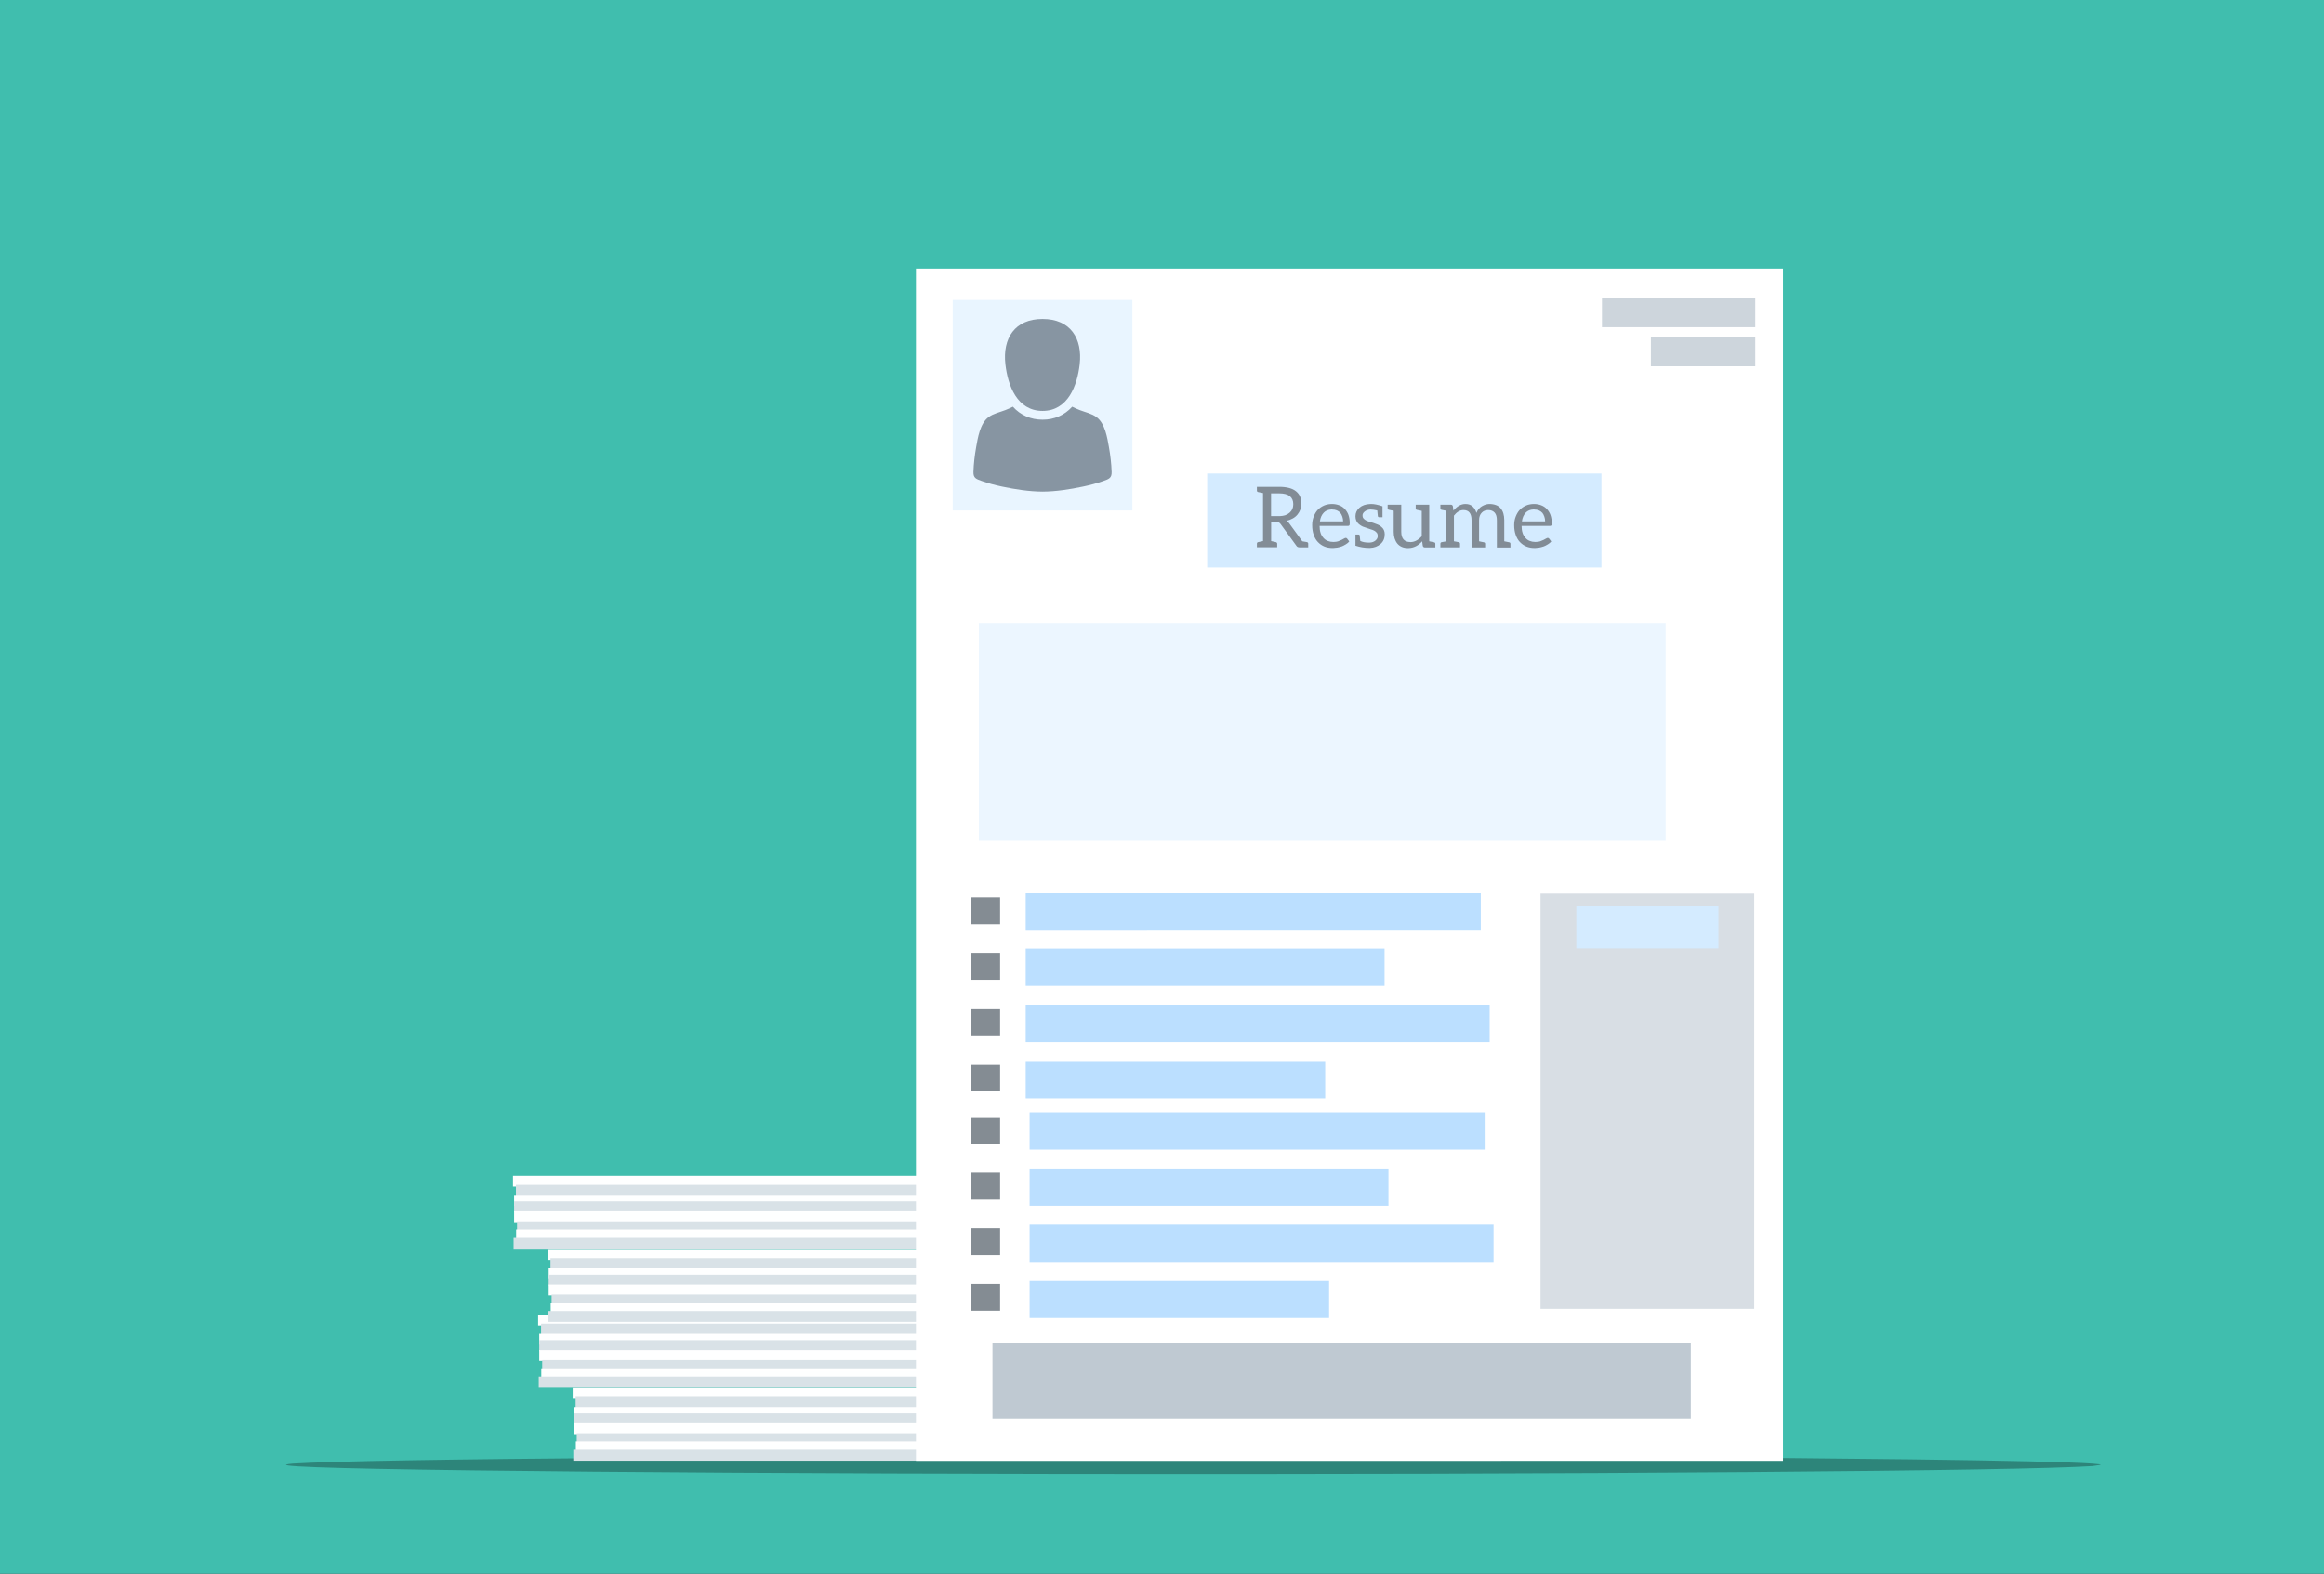 <?xml version="1.0" encoding="utf-8"?>
<svg xmlns="http://www.w3.org/2000/svg" xmlns:xlink="http://www.w3.org/1999/xlink" version= "1.1" width="1920px" height="1300px" viewBox="-600 63 1920 1300">
<rect x="-600" y="63" width="1920" height="1300" fill="#333333" stroke="none"/>
<g id="layer1">
<g style="fill:rgb(64,190,174); fill-opacity:1.0; stroke-linejoin: miter">
<path d="M-600.001,61.429C-600.417,61.429,-600.816,61.595,-601.111,61.889C-601.405,62.184,-601.57,62.583,-601.57,62.999L-601.569,1363C-601.569,1363.867,-600.867,1364.57,-600,1364.57L1320.001,1364.57C1320.417,1364.57,1320.816,1364.405,1321.111,1364.111C1321.405,1363.816,1321.57,1363.417,1321.57,1363.001L1321.57,63C1321.57,62.133,1320.867,61.43,1320,61.43L-600.001,61.429 Z"/>
</g>
<g style="fill:rgb(0,0,0); fill-opacity:0.298; stroke-linejoin: miter">
<path d="M1135.583,1273L1128.733,1274.006Q1080.037,1277.048,843.765,1278.871Q605.857,1280.694,283.46,1280.349Q-24.227,1279.868,-208.701,1277.532Q-393.027,1275.18,-358.189,1271.993Q-309.493,1268.952,-73.22,1267.128Q164.688,1265.306,487.085,1265.651Q794.771,1266.132,979.246,1268.467Q1038.354,1269.223,1076.62,1270.113L1108.781,1271.028Q1135.284,1271.973,1135.583,1273"/>
</g>
<g style="fill:rgb(255,255,255); fill-opacity:0.996; stroke-linejoin: miter">
<path d="M-126.848,1209.398L256.39,1209.398L639.626,1209.399Q639.626,1213.88,639.626,1218.361Q256.39,1218.361,-126.848,1218.361Q-126.848,1213.881,-126.848,1209.398"/>
</g>
<g style="fill:rgb(217,226,231); fill-opacity:1.0; stroke-linejoin: miter">
<path d="M-124.421,1216.908L258.816,1216.908L642.053,1216.909L642.053,1225.869L-124.421,1225.873L-124.421,1216.908"/>
</g>
<g style="fill:rgb(255,255,255); fill-opacity:0.996; stroke-linejoin: miter">
<path d="M-125.922,1225.166L257.316,1225.168L640.553,1225.168L640.553,1234.129L-125.922,1234.133L-125.922,1225.166"/>
</g>
<g style="fill:rgb(217,226,231); fill-opacity:1.0; stroke-linejoin: miter">
<path d="M-125.922,1230.422L257.316,1230.426L640.553,1230.425L640.553,1239.387L-125.922,1239.389L-125.922,1230.422"/>
</g>
<g style="fill:rgb(255,255,255); fill-opacity:0.996; stroke-linejoin: miter">
<path d="M-125.922,1238.684L257.316,1238.686L640.553,1238.686L640.553,1247.647L-125.922,1247.649L-125.922,1238.684"/>
</g>
<g style="fill:rgb(217,226,231); fill-opacity:1.0; stroke-linejoin: miter">
<path d="M-123.499,1246.944L259.74,1246.946L642.977,1246.946L642.977,1255.907L-123.499,1255.911L-123.499,1246.944"/>
</g>
<g style="fill:rgb(255,255,255); fill-opacity:0.996; stroke-linejoin: miter">
<path d="M-124.248,1253.703L258.989,1253.703L642.227,1253.705L642.227,1262.666L-124.248,1262.67L-124.248,1253.703"/>
</g>
<g style="fill:rgb(217,226,231); fill-opacity:1.0; stroke-linejoin: miter">
<path d="M-126.346,1260.616L256.892,1260.618L640.129,1260.618L640.129,1269.578L-126.346,1269.581L-126.346,1260.616"/>
</g>
<g style="fill:rgb(255,255,255); fill-opacity:0.996; stroke-linejoin: miter">
<path d="M-155.399,1148.973L227.839,1148.973L611.075,1148.975Q611.075,1153.455,611.075,1157.936Q227.839,1157.936,-155.399,1157.937Q-155.399,1153.456,-155.399,1148.973"/>
</g>
<g style="fill:rgb(217,226,231); fill-opacity:1.0; stroke-linejoin: miter">
<path d="M-152.972,1156.483L230.265,1156.483L613.502,1156.484L613.502,1165.444L-152.972,1165.448L-152.972,1156.483"/>
</g>
<g style="fill:rgb(255,255,255); fill-opacity:0.996; stroke-linejoin: miter">
<path d="M-154.473,1164.741L228.765,1164.743L612.002,1164.743L612.002,1173.704L-154.473,1173.708L-154.473,1164.741"/>
</g>
<g style="fill:rgb(217,226,231); fill-opacity:1.0; stroke-linejoin: miter">
<path d="M-154.473,1169.997L228.765,1170.001L612.002,1170.001L612.002,1178.962L-154.473,1178.964L-154.473,1169.997"/>
</g>
<g style="fill:rgb(255,255,255); fill-opacity:0.996; stroke-linejoin: miter">
<path d="M-154.473,1178.259L228.765,1178.261L612.002,1178.261L612.002,1187.222L-154.473,1187.224L-154.473,1178.259"/>
</g>
<g style="fill:rgb(217,226,231); fill-opacity:1.0; stroke-linejoin: miter">
<path d="M-152.05,1186.519L231.188,1186.521L614.425,1186.521L614.425,1195.482L-152.05,1195.487L-152.05,1186.519"/>
</g>
<g style="fill:rgb(255,255,255); fill-opacity:0.996; stroke-linejoin: miter">
<path d="M-152.799,1193.278L230.438,1193.278L613.676,1193.28L613.676,1202.242L-152.799,1202.246L-152.799,1193.278"/>
</g>
<g style="fill:rgb(217,226,231); fill-opacity:1.0; stroke-linejoin: miter">
<path d="M-154.897,1200.192L228.341,1200.193L611.578,1200.193L611.578,1209.153L-154.897,1209.157L-154.897,1200.192"/>
</g>
<g style="fill:rgb(255,255,255); fill-opacity:0.996; stroke-linejoin: miter">
<path d="M-147.63,1094.803L235.609,1094.803L618.845,1094.805Q618.845,1099.286,618.845,1103.766Q235.609,1103.767,-147.63,1103.767Q-147.63,1099.286,-147.63,1094.803"/>
</g>
<g style="fill:rgb(217,226,231); fill-opacity:1.0; stroke-linejoin: miter">
<path d="M-145.203,1102.313L238.034,1102.313L621.271,1102.314L621.271,1111.274L-145.203,1111.278L-145.203,1102.313"/>
</g>
<g style="fill:rgb(255,255,255); fill-opacity:0.996; stroke-linejoin: miter">
<path d="M-146.704,1110.571L236.534,1110.573L619.771,1110.573L619.771,1119.534L-146.704,1119.538L-146.704,1110.571"/>
</g>
<g style="fill:rgb(217,226,231); fill-opacity:1.0; stroke-linejoin: miter">
<path d="M-146.704,1115.827L236.534,1115.831L619.771,1115.831L619.771,1124.792L-146.704,1124.794L-146.704,1115.827"/>
</g>
<g style="fill:rgb(255,255,255); fill-opacity:0.996; stroke-linejoin: miter">
<path d="M-146.704,1124.089L236.534,1124.091L619.771,1124.091L619.771,1133.052L-146.704,1133.055L-146.704,1124.089"/>
</g>
<g style="fill:rgb(217,226,231); fill-opacity:1.0; stroke-linejoin: miter">
<path d="M-144.28,1132.35L238.958,1132.351L622.195,1132.351L622.195,1141.312L-144.28,1141.317L-144.28,1132.35"/>
</g>
<g style="fill:rgb(255,255,255); fill-opacity:0.996; stroke-linejoin: miter">
<path d="M-145.03,1139.109L238.207,1139.109L621.445,1139.11L621.445,1148.072L-145.03,1148.076L-145.03,1139.109"/>
</g>
<g style="fill:rgb(217,226,231); fill-opacity:1.0; stroke-linejoin: miter">
<path d="M-147.128,1146.022L236.11,1146.023L619.347,1146.023L619.347,1154.983L-147.128,1154.987L-147.128,1146.022"/>
</g>
<g style="fill:rgb(255,255,255); fill-opacity:0.996; stroke-linejoin: miter">
<path d="M-176.181,1034.379L207.057,1034.379L590.294,1034.38Q590.294,1038.861,590.294,1043.342Q207.057,1043.342,-176.181,1043.342Q-176.181,1038.861,-176.181,1034.379"/>
</g>
<g style="fill:rgb(217,226,231); fill-opacity:1.0; stroke-linejoin: miter">
<path d="M-173.754,1041.888L209.483,1041.888L592.72,1041.89L592.72,1050.85L-173.754,1050.853L-173.754,1041.888"/>
</g>
<g style="fill:rgb(255,255,255); fill-opacity:0.996; stroke-linejoin: miter">
<path d="M-175.255,1050.147L207.983,1050.149L591.22,1050.148L591.22,1059.11L-175.255,1059.114L-175.255,1050.147"/>
</g>
<g style="fill:rgb(217,226,231); fill-opacity:1.0; stroke-linejoin: miter">
<path d="M-175.255,1055.403L207.983,1055.406L591.22,1055.406L591.22,1064.367L-175.255,1064.37L-175.255,1055.403"/>
</g>
<g style="fill:rgb(255,255,255); fill-opacity:0.996; stroke-linejoin: miter">
<path d="M-175.255,1063.665L207.983,1063.667L591.22,1063.666L591.22,1072.628L-175.255,1072.63L-175.255,1063.665"/>
</g>
<g style="fill:rgb(217,226,231); fill-opacity:1.0; stroke-linejoin: miter">
<path d="M-172.832,1071.925L210.407,1071.927L593.644,1071.926L593.644,1080.888L-172.832,1080.892L-172.832,1071.925"/>
</g>
<g style="fill:rgb(255,255,255); fill-opacity:0.996; stroke-linejoin: miter">
<path d="M-173.581,1078.684L209.656,1078.684L592.894,1078.686L592.894,1087.647L-173.581,1087.651L-173.581,1078.684"/>
</g>
<g style="fill:rgb(217,226,231); fill-opacity:1.0; stroke-linejoin: miter">
<path d="M-175.679,1085.597L207.559,1085.599L590.796,1085.598L590.796,1094.558L-175.679,1094.562L-175.679,1085.597"/>
</g>
<g style="fill:rgb(255,255,255); fill-opacity:1.0; stroke-linejoin: miter">
<path d="M156.714,284.856L514.879,284.857L873.043,284.858Q873.042,777.278,873.042,1269.697Q514.878,1269.698,156.714,1269.7Q156.714,777.278,156.714,284.856"/>
</g>
<g style="fill:rgb(132,140,147); fill-opacity:1.0; stroke-linejoin: miter">
<path d="M201.995,985.852L214.124,985.853L226.252,985.854Q226.252,996.964,226.252,1008.075Q214.124,1008.075,201.995,1008.075Q201.995,996.964,201.995,985.852 Z"/>
</g>
<g style="fill:rgb(132,140,147); fill-opacity:1.0; stroke-linejoin: miter">
<path d="M201.995,1031.752L226.252,1031.752L226.252,1053.972L201.995,1053.974L201.995,1031.752 Z"/>
</g>
<g style="fill:rgb(132,140,147); fill-opacity:1.0; stroke-linejoin: miter">
<path d="M201.995,1077.65L214.124,1077.652L226.252,1077.65Q226.252,1088.761,226.252,1099.871Q214.124,1099.871,201.995,1099.872Q201.995,1088.761,201.995,1077.65 Z"/>
</g>
<g style="fill:rgb(132,140,147); fill-opacity:1.0; stroke-linejoin: miter">
<path d="M201.995,1123.548L226.252,1123.55L226.252,1145.769L201.995,1145.769L201.995,1123.548 Z"/>
</g>
<g style="fill:rgb(187,223,255); fill-opacity:1.0; stroke-linejoin: miter">
<path d="M250.62,981.913L438.609,981.912L626.597,981.913Q626.597,997.278,626.597,1012.646Q438.609,1012.647,250.62,1012.647Q250.62,997.279,250.62,981.913 Z"/>
</g>
<g style="fill:rgb(187,223,255); fill-opacity:1.0; stroke-linejoin: miter">
<path d="M250.62,1028.303L398.851,1028.305L547.083,1028.304Q547.083,1043.67,547.082,1059.037Q398.851,1059.039,250.62,1059.04Q250.62,1043.671,250.62,1028.303 Z"/>
</g>
<g style="fill:rgb(187,223,255); fill-opacity:1.0; stroke-linejoin: miter">
<path d="M250.62,1074.695L442.276,1074.697L633.931,1074.697Q633.931,1090.062,633.931,1105.43Q442.276,1105.43,250.62,1105.43Q250.62,1090.062,250.62,1074.695 Z"/>
</g>
<g style="fill:rgb(187,223,255); fill-opacity:1.0; stroke-linejoin: miter">
<path d="M250.62,1121.088L498.046,1121.09L498.046,1151.82L250.62,1151.823L250.62,1121.088 Z"/>
</g>
<g style="fill:rgb(132,140,147); fill-opacity:1.0; stroke-linejoin: miter">
<path d="M201.995,804.385L214.124,804.385L226.252,804.386Q226.252,815.497,226.252,826.607Q214.124,826.607,201.995,826.607Q201.995,815.497,201.995,804.385 Z"/>
</g>
<g style="fill:rgb(132,140,147); fill-opacity:1.0; stroke-linejoin: miter">
<path d="M201.995,850.284L226.252,850.285L226.252,872.506L201.995,872.506L201.995,850.284 Z"/>
</g>
<g style="fill:rgb(132,140,147); fill-opacity:1.0; stroke-linejoin: miter">
<path d="M201.995,896.183L214.124,896.184L226.252,896.183Q226.252,907.294,226.252,918.404Q214.124,918.404,201.995,918.404Q201.995,907.294,201.995,896.183 Z"/>
</g>
<g style="fill:rgb(132,140,147); fill-opacity:1.0; stroke-linejoin: miter">
<path d="M201.995,942.081L226.252,942.082L226.252,964.302L201.995,964.303L201.995,942.081 Z"/>
</g>
<g style="fill:rgb(187,223,255); fill-opacity:1.0; stroke-linejoin: miter">
<path d="M247.401,800.445L435.39,800.444L623.378,800.444Q623.378,815.812,623.378,831.178Q435.39,831.178,247.401,831.179Q247.401,815.812,247.401,800.445 Z"/>
</g>
<g style="fill:rgb(187,223,255); fill-opacity:1.0; stroke-linejoin: miter">
<path d="M247.401,846.836L395.632,846.837L543.863,846.836Q543.863,862.203,543.863,877.57Q395.632,877.571,247.401,877.571Q247.401,862.203,247.401,846.836 Z"/>
</g>
<g style="fill:rgb(187,223,255); fill-opacity:1.0; stroke-linejoin: miter">
<path d="M247.401,893.227L439.057,893.229L630.712,893.228Q630.712,908.595,630.712,923.963Q439.057,923.963,247.401,923.963Q247.401,908.595,247.401,893.227 Z"/>
</g>
<g style="fill:rgb(187,223,255); fill-opacity:1.0; stroke-linejoin: miter">
<path d="M247.401,939.62L494.828,939.622L494.828,970.353L247.401,970.355L247.401,939.62 Z"/>
</g>
<g style="fill:rgb(212,235,255); fill-opacity:0.447; stroke-linejoin: miter">
<path d="M208.689,577.689L492.389,577.689L776.088,577.69Q776.088,667.65,776.088,757.61Q492.389,757.611,208.689,757.611Q208.689,667.65,208.689,577.689"/>
</g>
<g style="fill:rgb(212,235,255); fill-opacity:0.996; stroke-linejoin: miter">
<path d="M397.338,454.111L560.204,454.111L723.07,454.112Q723.07,492.949,723.07,531.785Q560.204,531.786,397.338,531.787Q397.338,492.949,397.338,454.111"/>
</g>
<g style="fill:rgb(191,201,210); fill-opacity:0.784; stroke-linejoin: miter">
<path d="M723.473,309.181L850.13,309.183L850.13,333.264L723.473,333.266L723.473,309.181"/>
</g>
<g style="fill:rgb(191,201,210); fill-opacity:0.784; stroke-linejoin: miter">
<path d="M763.921,341.509L850.13,341.51L850.13,365.592L763.921,365.593L763.921,341.509"/>
</g>
<g style="fill:rgb(191,201,210); fill-opacity:0.996; stroke-linejoin: miter">
<path d="M219.948,1172.356L508.414,1172.357L796.88,1172.358Q796.88,1203.566,796.88,1234.775Q508.414,1234.775,219.948,1234.776Q219.948,1203.566,219.948,1172.356"/>
</g>
<g style="fill:rgb(191,201,210); fill-opacity:0.612; stroke-linejoin: miter">
<path d="M672.703,801.238L849.277,801.24L849.277,1144.261L672.703,1144.264L672.703,801.238"/>
</g>
<g>
<g style="fill:rgb(130,140,150); fill-opacity:1.0; stroke-linejoin: miter">
<path d="M450.105,470.56L456.836,470.56Q462.684,470.56,465.539,472.803Q468.463,475.115,468.463,479.467Q468.463,481.779,467.715,483.512Q466.967,485.212,465.403,486.572Q463.704,488.034,461.664,488.68Q459.852,489.246,457.426,489.341Q456.973,489.358,456.498,489.36L456.496,489.36L450.105,489.36L450.105,470.56 Z M500.102,483.864Q500.393,483.852,500.692,483.852L500.624,483.92Q502.8,483.92,504.466,484.634Q506.132,485.348,507.322,486.64Q508.24,487.66,508.988,489.802Q509.633,491.671,509.633,493.677L490.459,493.677Q491.071,489.156,493.689,486.436Q496.006,484.023,500.102,483.864 Z M666.993,483.864Q667.284,483.852,667.583,483.852L667.515,483.92Q669.691,483.92,671.357,484.634Q673.023,485.348,674.213,486.64Q675.131,487.66,675.879,489.802Q676.524,491.671,676.524,493.677L657.35,493.677Q657.962,489.156,660.58,486.436Q662.897,484.023,666.993,483.864 Z M438.41,465.154L438.41,468.214Q438.41,469.234,439.43,469.472Q440.042,469.608,443.475,470.288L443.475,509.962L439.43,510.812Q438.41,511.05,438.41,512.07L438.41,515.061L443.407,515.061L450.173,515.061L455.17,515.061L455.17,512.07Q455.17,511.628,454.83,511.254Q454.524,510.914,454.048,510.812Q453.505,510.676,450.173,509.962L450.173,494.255L454.626,494.255Q456.088,494.255,456.7,494.663Q457.414,495.139,457.958,495.853L470.911,513.668Q471.727,515.129,473.563,515.129L475.772,515.129L479.546,515.129L480.804,515.129L480.804,512.07Q480.804,511.05,479.75,510.812L479.752,510.812L479.818,510.812Q479.478,510.71,475.908,510.132L465.131,495.343Q464.214,494.017,462.888,493.269Q465.403,492.725,468.055,491.264Q470.299,490.04,471.897,488.102Q473.495,486.164,474.311,483.92Q475.161,481.541,475.161,479.059Q475.161,475.863,474.107,473.279Q473.087,470.798,470.775,468.894Q468.497,467.024,465.063,466.106Q461.46,465.154,456.836,465.154L443.407,465.154L438.41,465.154 Z M499.773,479.347Q496.416,479.478,493.757,480.657Q490.629,482.05,488.521,484.362Q486.55,486.538,485.258,489.938Q484.068,493.099,484.068,496.737Q484.068,501.293,485.326,504.828Q486.618,508.5,488.793,510.744Q491.173,513.226,494.165,514.449Q497.157,515.673,500.93,515.673Q501.278,515.673,501.643,515.659Q503.062,515.604,504.738,515.333Q506.2,515.095,508.512,514.347Q509.667,513.973,511.911,512.614Q513.713,511.526,514.699,510.268L512.965,507.956Q512.557,507.344,511.775,507.344Q511.756,507.344,511.736,507.345Q511.232,507.365,510.381,507.888Q509.497,508.432,508.308,509.01Q506.574,509.826,505.384,510.2Q504.116,510.586,502.245,510.659Q501.808,510.676,501.338,510.676Q499.06,510.676,496.885,509.826Q494.879,509.044,493.383,507.344Q491.751,505.474,491.037,503.298Q490.187,500.681,490.187,497.451L490.189,497.451L513.577,497.451Q513.635,497.451,513.69,497.449Q514.485,497.418,514.835,496.941Q515.107,496.567,515.107,495.003Q515.107,491.434,514.019,488.34Q513.067,485.654,510.925,483.376Q509.055,481.404,506.336,480.385Q503.583,479.344,500.566,479.331L500.568,479.331Q500.596,479.331,500.624,479.331L500.548,479.331L500.544,479.331Q500.154,479.332,499.773,479.347 Z M532.07,479.35Q526.39,479.571,523.164,482.39Q519.832,485.28,519.832,489.496Q519.832,493.643,522.756,496.057Q524.354,497.315,525.884,497.995Q527.244,498.573,532.377,500.239Q533.703,500.545,535.301,501.327Q536.287,501.803,537.375,503.026Q538.225,503.978,538.225,505.95Q538.225,507.854,536.389,509.486Q534.499,511.092,531.472,511.21Q531.231,511.22,530.984,511.22Q526.564,511.22,523.81,509.826Q523.708,508.704,523.572,507.548Q523.47,506.392,523.402,505.916Q523.368,505.474,523.368,505.372Q523.164,504.556,522.348,504.556L519.832,504.556L519.832,513.735Q525.442,515.605,531.255,515.605Q531.619,515.605,531.975,515.591Q537.075,515.392,540.571,512.342Q544.004,509.35,544.004,504.284Q544.004,500.375,541.149,498.131Q539.449,496.771,538.225,496.329L534.859,495.071Q534.213,494.833,532.649,494.357Q531.12,493.915,530.542,493.745Q527.924,492.929,526.53,491.332Q525.68,490.482,525.68,488.68Q525.68,486.946,527.55,485.484Q529.417,484.028,531.992,483.928Q532.183,483.92,532.377,483.92L532.445,483.92Q534.451,483.92,537.851,484.702Q537.953,485.926,538.089,487.116Q538.191,488.272,538.259,488.748Q538.293,489.224,538.293,489.292Q538.497,490.278,539.483,490.278L542.168,490.278L542.168,483.648L542.168,481.234Q536.605,479.346,533.048,479.331L533.051,479.331Q533.054,479.331,533.057,479.331L533.05,479.331L533.05,479.331Q532.551,479.331,532.07,479.35 Z M546.418,479.909L546.418,482.832Q546.418,483.954,547.506,484.158Q548.186,484.396,551.416,484.974L551.416,502.38Q551.416,508.296,554.475,512.07Q557.603,515.741,563.247,515.741Q563.558,515.741,563.866,515.729Q570.208,515.482,574.942,510.132L575.452,513.871Q575.86,515.197,577.117,515.197L585.821,515.197L585.821,512.206Q585.821,511.152,584.767,510.948Q584.155,510.744,580.789,510.132L580.789,479.909L574.602,479.909L569.604,479.909L569.604,482.9Q569.604,484.022,570.624,484.226Q573.99,484.838,574.602,485.042L574.602,505.95Q570.429,510.611,565.507,510.803Q565.296,510.812,565.082,510.812L565.082,510.744Q561.377,510.744,559.507,508.568Q557.671,506.426,557.671,502.313L557.671,479.909L546.418,479.909 Z M590.002,479.909L590.002,482.832Q590.002,483.954,590.954,484.158Q591.498,484.328,595,484.974L595,510.132L590.954,510.88Q590.002,511.084,590.002,512.206L590.002,515.129L606.219,515.129L606.219,512.206Q606.219,511.084,605.165,510.88Q604.961,510.88,603.091,510.472L601.187,510.132L601.187,488.952Q604.627,484.53,608.76,484.368Q608.917,484.362,609.074,484.362Q615.738,484.362,615.738,492.725L615.738,515.197L626.957,515.197L626.957,512.206Q626.957,511.152,625.903,510.948Q624.917,510.778,623.999,510.574Q623.115,510.404,622.605,510.268Q622.095,510.166,621.959,510.132L621.959,492.725Q621.959,488.714,624.237,486.436Q626.188,484.486,629.16,484.369Q629.348,484.362,629.541,484.362Q632.906,484.362,634.844,486.504Q636.646,488.51,636.646,492.793L636.646,515.265L647.865,515.265L647.865,512.206Q647.865,511.152,646.811,510.948Q646.267,510.778,642.765,510.132L642.765,492.725Q642.765,486.334,639.706,482.832Q638.176,481.064,635.932,480.248Q633.45,479.331,630.527,479.331Q630.336,479.331,630.144,479.338Q627.333,479.448,624.373,481.166Q621.279,482.968,619.784,486.708Q618.764,483.342,616.588,481.37Q614.344,479.331,610.74,479.331Q610.527,479.331,610.315,479.339Q605.06,479.544,600.779,484.838L600.779,484.77L600.303,481.166Q599.895,479.909,598.637,479.909L595,479.909L590.002,479.909 Z M666.664,479.347Q663.307,479.478,660.648,480.657Q657.52,482.05,655.412,484.362Q653.441,486.538,652.149,489.938Q650.959,493.099,650.959,496.737Q650.959,501.293,652.217,504.828Q653.509,508.5,655.684,510.744Q658.064,513.225,661.056,514.449Q664.048,515.673,667.821,515.673Q668.169,515.673,668.534,515.659Q669.953,515.604,671.629,515.333Q673.091,515.095,675.403,514.347Q676.558,513.973,678.802,512.614Q680.604,511.526,681.59,510.268L679.856,507.956Q679.448,507.344,678.666,507.344Q678.647,507.344,678.627,507.345Q678.123,507.364,677.272,507.888Q676.389,508.432,675.199,509.01Q673.465,509.826,672.275,510.2Q671.007,510.586,669.136,510.659Q668.699,510.676,668.229,510.676Q665.951,510.676,663.775,509.826Q661.77,509.044,660.274,507.344Q658.642,505.474,657.928,503.298Q657.078,500.681,657.078,497.451L657.082,497.451L680.468,497.451Q680.526,497.451,680.581,497.449Q681.376,497.418,681.726,496.941Q681.998,496.567,681.998,495.003Q681.998,491.433,680.91,488.34Q679.958,485.654,677.816,483.376Q675.947,481.404,673.227,480.385Q670.479,479.346,667.466,479.331L667.47,479.331Q667.492,479.331,667.515,479.331L667.458,479.331L667.456,479.331Q667.056,479.332,666.664,479.347 Z"/>
</g>
</g>
<g style="fill:rgb(212,235,255); fill-opacity:0.514; stroke-linejoin: miter">
<path d="M187.114,310.828L261.312,310.829L335.51,310.829Q335.51,397.785,335.51,484.742Q261.312,484.742,187.114,484.742Q187.114,397.785,187.114,310.828"/>
</g>
<g>
<g style="fill:rgb(135,149,162); fill-opacity:1.0; stroke-linejoin: miter">
<path d="M261.314,402.444C282.419,402.441,290.014,381.311,292.002,363.952C294.451,342.568,284.339,326.474,261.314,326.474C238.294,326.474,228.178,342.567,230.627,363.952C232.617,381.309,240.209,402.446,261.314,402.444 Z"/>
</g>
<g style="fill:rgb(135,149,162); fill-opacity:1.0; stroke-linejoin: miter">
<path d="M318.406,452.762C318.175,446.027,317.385,439.26,316.21,432.629C314.786,424.596,312.973,412.82,305.96,407.586C301.904,404.559,296.652,403.567,292.009,401.741C289.749,400.853,287.725,399.971,285.824,398.967C279.412,406,271.05,409.679,261.311,409.679C251.576,409.679,243.214,406,236.802,398.967C234.901,399.972,232.877,400.853,230.617,401.741C225.974,403.567,220.722,404.559,216.667,407.586C209.653,412.821,207.84,424.597,206.416,432.629C205.241,439.26,204.451,446.027,204.221,452.762C204.042,457.98,206.618,458.711,210.983,460.286C216.448,462.257,222.091,463.72,227.772,464.92C238.743,467.236,250.051,469.017,261.311,469.097C272.572,469.017,283.88,467.236,294.851,464.92C300.532,463.721,306.175,462.257,311.64,460.286C316.006,458.711,318.582,457.98,318.403,452.762 Z"/>
</g>
</g>
<g style="fill:rgb(212,235,255); fill-opacity:0.996; stroke-linejoin: miter">
<path d="M702.294,811.146L760.99,811.146L819.686,811.147Q819.686,828.903,819.686,846.659Q760.99,846.659,702.294,846.66Q702.294,828.903,702.294,811.146"/>
</g>
</g>
</svg>